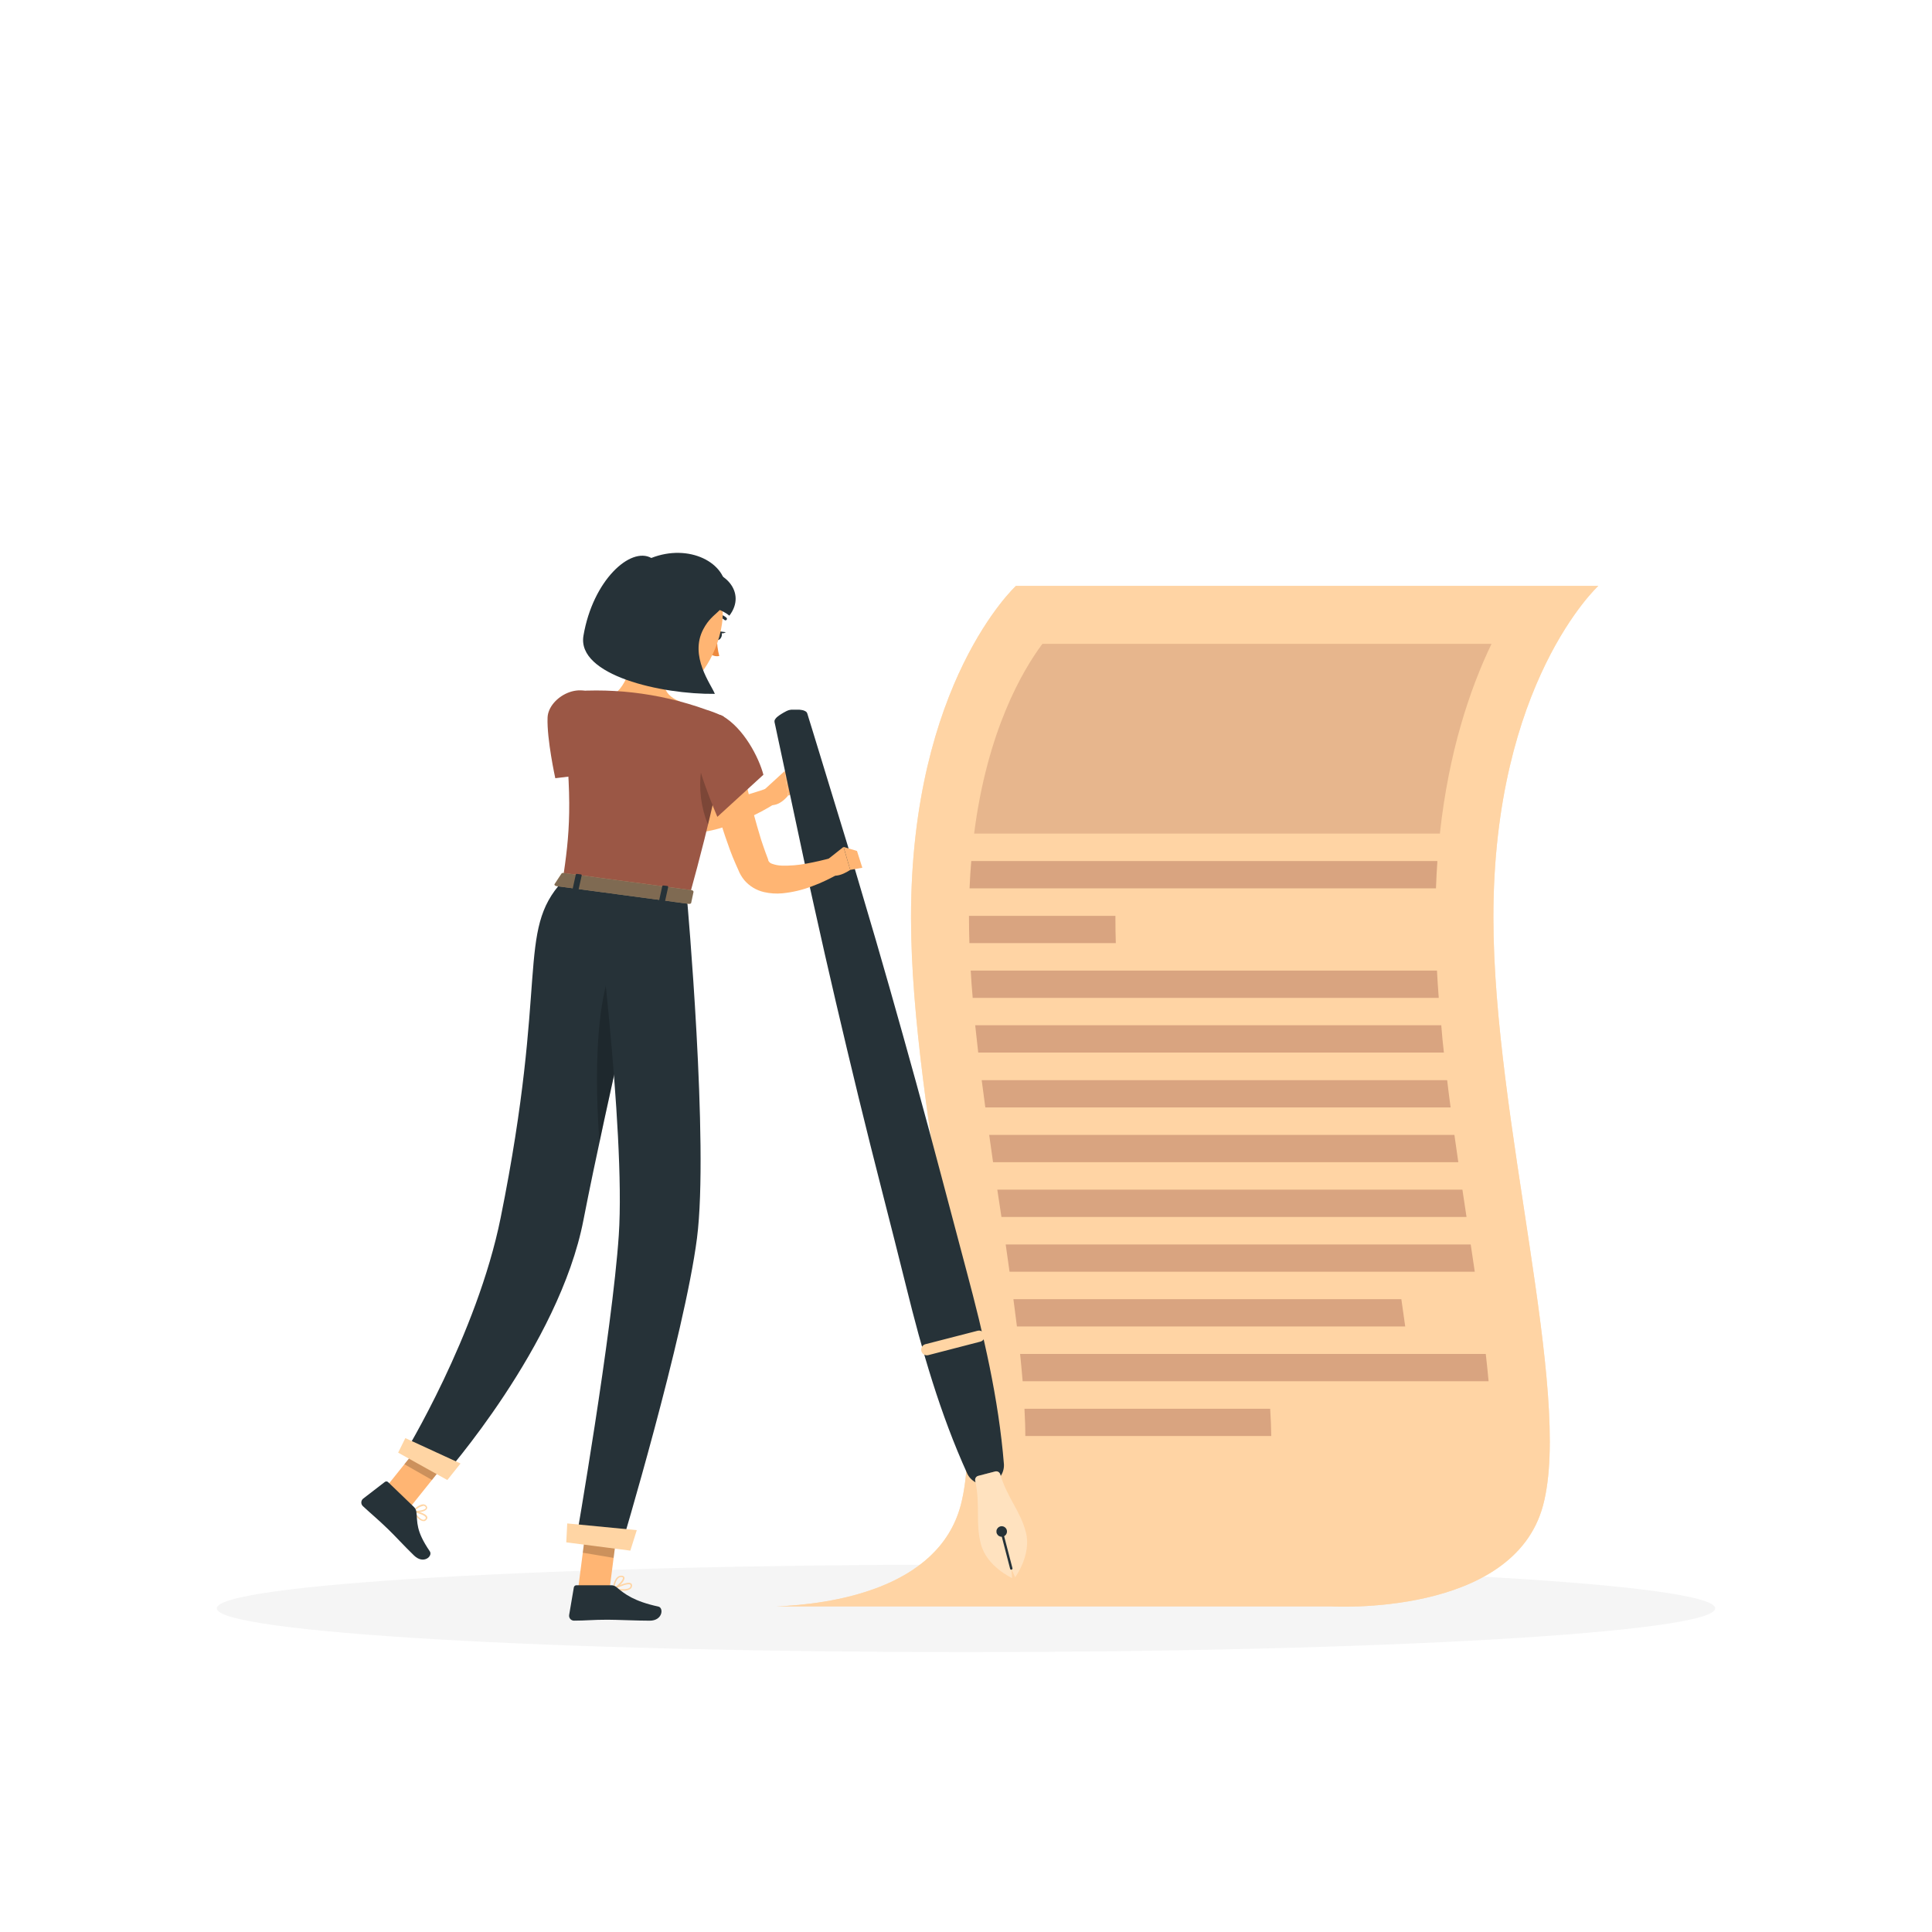 <svg width="588" height="588" viewBox="0 0 588 588" fill="none" xmlns="http://www.w3.org/2000/svg">
<path d="M294 502.811C419.929 502.811 522.015 496.85 522.015 489.498C522.015 482.146 419.929 476.186 294 476.186C168.071 476.186 65.985 482.146 65.985 489.498C65.985 496.85 168.071 502.811 294 502.811Z" fill="#F5F5F5"/>
<g filter="url(#filter0_d_101_0)">
<path d="M486.441 174.318H309.194C309.194 174.318 277.266 203.718 277.266 275.196C277.266 336.665 301.479 420.008 292.389 454.124C285.533 479.867 252.287 484.288 236.352 484.9H405.061C405.061 484.9 460.545 488.252 469.636 454.124C478.726 419.997 454.512 336.665 454.512 275.184C454.512 203.671 486.441 174.318 486.441 174.318Z" fill="#FFD5A4"/>
<path opacity="0.7" d="M486.441 174.318H309.194C309.194 174.318 277.266 203.718 277.266 275.196C277.266 336.665 301.479 420.008 292.389 454.124C285.533 479.867 252.287 484.288 236.352 484.9H405.061C405.061 484.9 460.545 488.252 469.636 454.124C478.726 419.997 454.512 336.665 454.512 275.184C454.512 203.671 486.441 174.318 486.441 174.318Z" fill="#FFD5A4"/>
<g opacity="0.8">
<path opacity="0.8" d="M438.225 249.7H296.47C300.48 218.254 311.287 199.955 317.25 191.958H453.936C447.233 205.953 440.906 225.016 438.225 249.7Z" fill="#D9A680"/>
<path opacity="0.3" d="M437.037 266.376H295.082C295.2 263.518 295.364 260.743 295.599 258.061H437.472C437.276 260.766 437.131 263.538 437.037 266.376Z" fill="#630F0F"/>
<path opacity="0.3" d="M339.594 283.04H295.035C294.956 280.382 294.913 277.767 294.906 275.196V274.737H339.476V275.184C339.476 277.783 339.511 280.405 339.594 283.04Z" fill="#630F0F"/>
<path opacity="0.3" d="M437.884 299.704H296.035C295.788 296.905 295.588 294.129 295.435 291.401H437.343C437.484 294.153 437.664 296.92 437.884 299.704Z" fill="#630F0F"/>
<path opacity="0.3" d="M439.448 316.344H297.716C297.387 313.561 297.081 310.789 296.799 308.03H438.648C438.848 310.829 439.142 313.604 439.448 316.344Z" fill="#630F0F"/>
<path opacity="0.3" d="M441.494 333.043H299.88C299.492 330.268 299.127 327.492 298.775 324.741H440.436C440.765 327.508 441.118 330.276 441.494 333.043Z" fill="#630F0F"/>
<path opacity="0.3" d="M443.834 349.707H302.232C301.824 346.932 301.432 344.164 301.056 341.405H442.646C443.034 344.168 443.434 346.92 443.834 349.707Z" fill="#630F0F"/>
<path opacity="0.3" d="M446.339 366.383H304.784C304.56 364.866 304.325 363.325 304.09 361.785L303.526 358.069H445.081C445.504 360.844 445.916 363.619 446.339 366.383Z" fill="#630F0F"/>
<path opacity="0.3" d="M307.254 383.047C306.862 380.303 306.47 377.535 306.078 374.744H447.609C448.021 377.52 448.444 380.283 448.844 383.047H307.254Z" fill="#630F0F"/>
<path opacity="0.3" d="M309.5 399.711C309.17 396.994 308.806 394.219 308.43 391.408H426.5C426.9 394.207 427.276 396.982 427.676 399.711H309.5Z" fill="#630F0F"/>
<path opacity="0.3" d="M311.24 416.386C311.013 413.674 310.754 410.902 310.464 408.072H452.196C452.513 410.918 452.807 413.693 453.054 416.386H311.24Z" fill="#630F0F"/>
<path opacity="0.3" d="M312.052 433.05C312.052 430.369 311.946 427.594 311.793 424.748H386.575C386.763 427.652 386.869 430.428 386.904 433.05H312.052Z" fill="#630F0F"/>
</g>
</g>
<g filter="url(#filter1_d_101_0)">
<path d="M178.611 217.713C179.352 218.665 180.304 219.783 181.175 220.818C182.045 221.852 182.997 222.899 183.938 223.91C185.832 225.933 187.748 227.921 189.818 229.79C193.656 233.435 198.016 236.487 202.754 238.846C203.33 239.104 203.93 239.34 204.459 239.551C204.721 239.655 204.988 239.746 205.259 239.822C205.51 239.921 205.77 239.996 206.035 240.045C207.164 240.335 208.318 240.516 209.481 240.586C212.084 240.713 214.694 240.563 217.266 240.139C219.998 239.723 222.703 239.149 225.369 238.422C228.073 237.717 230.837 236.846 233.412 235.941L235.764 240.645C230.537 243.913 224.876 246.431 218.948 248.124C215.822 249.019 212.6 249.536 209.352 249.665C207.592 249.735 205.83 249.621 204.095 249.324C203.648 249.253 203.189 249.147 202.742 249.042C202.296 248.936 201.825 248.818 201.437 248.689C200.614 248.442 199.814 248.171 199.085 247.866C193.099 245.404 187.591 241.914 182.809 237.552C180.476 235.53 178.25 233.386 176.141 231.131C175.095 229.955 174.072 228.861 173.084 227.685C172.096 226.509 171.155 225.333 170.132 223.981L178.611 217.713Z" fill="#FFB573"/>
<path d="M166.651 214.385C166.392 220.97 169.003 232.848 169.003 232.848L185.302 230.872C185.302 230.872 185.902 213.491 182.739 209.293C177.388 202.272 166.898 208.152 166.651 214.385Z" fill="#9B5745"/>
<path d="M231.225 237.611L238.857 230.625L239.833 238.152C239.833 238.152 236.67 242.397 233.083 240.61L231.225 237.611Z" fill="#FFB573"/>
<path d="M242.691 231.037L245.925 235.271L239.833 238.152L238.857 230.625L242.691 231.037Z" fill="#FFB573"/>
<path d="M240.762 211.998C241.574 211.998 242.021 211.998 242.597 211.998C242.844 211.981 243.091 211.981 243.338 211.998L243.949 212.08C244.477 212.142 244.98 212.341 245.408 212.656C245.616 212.901 245.754 213.198 245.808 213.515L246.078 214.408L247.172 217.936L249.359 225.075L253.722 239.363C256.603 248.889 259.602 258.391 262.377 267.94C268.081 287.015 273.479 306.16 278.783 325.34C284.086 344.521 289.073 363.784 294.2 382.964C299.327 402.145 303.914 421.549 305.548 441.682C305.607 443.028 305.202 444.354 304.401 445.437C303.6 446.52 302.451 447.295 301.147 447.633C299.842 447.97 298.462 447.849 297.236 447.291C296.01 446.732 295.013 445.769 294.412 444.563C286.062 426.171 280.605 407.037 275.831 387.727C271.056 368.417 265.988 349.272 261.307 329.974C256.627 310.676 252.052 291.272 247.771 271.832C245.572 262.13 243.573 252.37 241.468 242.644L238.352 228.038L236.788 220.735L236.011 217.078L235.812 216.172C235.705 215.866 235.681 215.538 235.741 215.22C235.97 214.753 236.309 214.35 236.729 214.044L237.234 213.667C237.428 213.52 237.633 213.386 237.846 213.268C238.352 212.974 238.716 212.727 239.445 212.374C239.856 212.164 240.303 212.036 240.762 211.998Z" fill="#263238"/>
<path d="M304.419 444.716C304.331 444.398 304.122 444.127 303.836 443.962C303.55 443.797 303.21 443.751 302.891 443.834L300.303 444.504L297.716 445.175C297.396 445.258 297.122 445.464 296.952 445.748C296.783 446.032 296.732 446.371 296.811 446.692C298.422 454.101 296.811 459.404 298.528 465.919C300.303 472.776 308.03 476.292 308.03 476.292L307.783 473.364L308.959 476.045C308.959 476.045 314.004 469.224 312.228 462.368C310.558 455.853 306.607 451.972 304.419 444.716Z" fill="#FFD5A4"/>
<path opacity="0.3" d="M304.419 444.716C304.331 444.398 304.122 444.127 303.836 443.962C303.55 443.797 303.21 443.751 302.891 443.834L300.303 444.504L297.716 445.175C297.396 445.258 297.122 445.464 296.952 445.748C296.783 446.032 296.732 446.371 296.811 446.692C298.422 454.101 296.811 459.404 298.528 465.919C300.303 472.776 308.03 476.292 308.03 476.292L307.783 473.364L308.959 476.045C308.959 476.045 314.004 469.224 312.228 462.368C310.558 455.853 306.607 451.972 304.419 444.716Z" fill="white"/>
<path d="M306.43 461.721C306.506 462.03 306.489 462.354 306.381 462.653C306.273 462.953 306.079 463.213 305.823 463.402C305.567 463.591 305.261 463.7 304.944 463.715C304.626 463.731 304.311 463.652 304.038 463.488C303.765 463.325 303.547 463.084 303.411 462.797C303.274 462.51 303.226 462.189 303.272 461.874C303.317 461.559 303.455 461.265 303.668 461.029C303.88 460.792 304.158 460.624 304.466 460.545C304.883 460.442 305.323 460.508 305.691 460.728C306.059 460.948 306.325 461.305 306.43 461.721Z" fill="#263238"/>
<path d="M307.877 473.716C307.83 473.73 307.782 473.735 307.734 473.729C307.685 473.724 307.639 473.708 307.597 473.684C307.555 473.66 307.519 473.627 307.49 473.588C307.461 473.549 307.441 473.505 307.43 473.458L304.513 462.227C304.501 462.18 304.498 462.132 304.504 462.085C304.51 462.037 304.526 461.991 304.55 461.95C304.574 461.908 304.606 461.872 304.644 461.843C304.682 461.814 304.726 461.792 304.772 461.78C304.818 461.766 304.867 461.761 304.915 461.767C304.963 461.772 305.01 461.788 305.052 461.812C305.094 461.836 305.13 461.869 305.159 461.908C305.188 461.947 305.208 461.991 305.219 462.039L308.136 473.269C308.148 473.316 308.151 473.364 308.145 473.412C308.139 473.459 308.123 473.505 308.099 473.547C308.075 473.588 308.043 473.624 308.005 473.654C307.967 473.683 307.923 473.704 307.877 473.716Z" fill="#263238"/>
<path d="M298.351 404.332L282.499 408.437C282.059 408.547 281.593 408.48 281.203 408.248C280.813 408.017 280.531 407.641 280.417 407.202C280.304 406.77 280.364 406.311 280.583 405.923C280.803 405.534 281.165 405.246 281.593 405.12L297.528 401.016C297.96 400.903 298.419 400.963 298.807 401.182C299.196 401.402 299.483 401.764 299.61 402.192C299.671 402.415 299.687 402.649 299.657 402.878C299.627 403.108 299.551 403.329 299.433 403.529C299.316 403.728 299.16 403.902 298.974 404.04C298.788 404.178 298.576 404.278 298.351 404.332Z" fill="#FFD5A4"/>
<path d="M217.878 189.101C217.595 189.806 217.748 190.547 218.207 190.747C218.665 190.947 219.277 190.536 219.559 189.83C219.841 189.124 219.7 188.383 219.23 188.184C218.76 187.984 218.172 188.395 217.878 189.101Z" fill="#263238"/>
<path d="M219.018 188.16L220.912 188.407C220.912 188.407 219.5 189.336 219.018 188.16Z" fill="#263238"/>
<path d="M218.207 190.042C218.188 191.935 218.426 193.822 218.912 195.651C218.443 195.751 217.958 195.747 217.491 195.64C217.024 195.532 216.586 195.323 216.208 195.028L218.207 190.042Z" fill="#ED893E"/>
<path d="M220.723 184.797C220.65 184.783 220.581 184.75 220.524 184.703C220.1 184.316 219.594 184.032 219.043 183.873C218.492 183.714 217.912 183.684 217.348 183.785C217.233 183.814 217.111 183.797 217.008 183.738C216.905 183.679 216.829 183.582 216.796 183.468C216.767 183.352 216.783 183.23 216.843 183.127C216.902 183.024 216.999 182.948 217.113 182.915C217.82 182.775 218.549 182.802 219.243 182.994C219.938 183.186 220.577 183.537 221.112 184.02C221.153 184.062 221.187 184.111 221.21 184.166C221.232 184.22 221.244 184.279 221.244 184.338C221.244 184.397 221.232 184.456 221.21 184.51C221.187 184.565 221.153 184.614 221.112 184.656C221.064 184.709 221.003 184.75 220.935 184.775C220.868 184.8 220.795 184.807 220.723 184.797Z" fill="#263238"/>
<path d="M192.946 188.736C193.452 194.463 191.547 203.836 187.219 207.023C187.219 207.023 190.477 213.044 200.908 214.444C212.374 215.984 206.988 209.528 206.988 209.528C200.884 207.176 201.543 202.625 203.083 198.438L192.946 188.736Z" fill="#FFB573"/>
<path d="M224.193 219.3C225.098 224.64 226.215 230.178 227.38 235.576C228.003 238.269 228.626 240.974 229.355 243.62C230.084 246.266 230.814 248.912 231.625 251.511C232.072 252.793 232.472 254.098 232.942 255.345L233.648 257.226L233.812 257.685V257.826C233.836 257.898 233.863 257.969 233.895 258.038C234.137 258.457 234.534 258.765 235 258.896C235.93 259.228 236.906 259.414 237.893 259.449C240.417 259.519 242.94 259.314 245.419 258.838C248.018 258.367 250.758 257.732 253.31 257.027L255.462 261.789C254.166 262.561 252.831 263.268 251.464 263.906C250.113 264.568 248.727 265.157 247.313 265.67C244.351 266.827 241.245 267.571 238.081 267.881C236.223 268.05 234.349 267.923 232.53 267.505C230.2 266.973 228.102 265.708 226.545 263.894C226.142 263.408 225.78 262.888 225.463 262.342C225.298 262.072 225.169 261.789 225.028 261.519L224.804 260.99L223.887 258.932C223.287 257.556 222.711 256.18 222.205 254.792C221.194 252.017 220.23 249.23 219.395 246.431C218.56 243.632 217.807 240.81 217.043 237.987C215.643 232.319 214.502 226.709 213.656 220.841L224.193 219.3Z" fill="#FFB573"/>
<path d="M252.181 257.356L256.721 253.757L258.767 260.743C258.767 260.743 252.558 265.235 250.9 259.955L252.181 257.356Z" fill="#FFB573"/>
<path d="M260.825 254.992L262.448 260.096L258.767 260.743L256.733 253.757L260.825 254.992Z" fill="#FFB573"/>
<path d="M176.012 479.114L185.502 479.82L188.313 458.029L178.823 457.323L176.012 479.114Z" fill="#FFB573"/>
<path d="M115.236 451.431L123.456 456.429L137.133 439.354L128.913 434.356L115.236 451.431Z" fill="#FFB573"/>
<path d="M129.195 458.946C129.078 458.964 128.959 458.964 128.843 458.946C127.667 458.946 126.267 457.111 125.562 456.029C125.536 455.993 125.522 455.95 125.522 455.906C125.522 455.861 125.536 455.818 125.562 455.782C125.584 455.745 125.618 455.715 125.657 455.696C125.697 455.677 125.741 455.67 125.785 455.677C126.173 455.759 129.572 456.476 130.019 457.605C130.066 457.73 130.081 457.865 130.06 457.997C130.04 458.129 129.985 458.254 129.901 458.358C129.743 458.631 129.493 458.84 129.195 458.946ZM126.255 456.276C127.255 457.687 128.208 458.522 128.854 458.534C128.995 458.536 129.134 458.499 129.256 458.429C129.378 458.359 129.479 458.257 129.548 458.134C129.58 458.085 129.596 458.028 129.596 457.97C129.596 457.911 129.58 457.854 129.548 457.805C129.36 457.205 127.608 456.606 126.255 456.288V456.276Z" fill="#FFD5A4"/>
<path d="M128.69 456.006C127.713 456.271 126.69 456.323 125.691 456.159C125.654 456.146 125.62 456.124 125.594 456.096C125.567 456.067 125.548 456.032 125.538 455.994C125.519 455.962 125.51 455.925 125.51 455.888C125.51 455.851 125.519 455.814 125.538 455.782C125.609 455.7 127.478 453.783 128.854 453.842C129.032 453.844 129.207 453.887 129.366 453.966C129.524 454.045 129.663 454.16 129.772 454.301C129.899 454.426 129.98 454.591 130.001 454.768C130.023 454.945 129.983 455.125 129.889 455.277C129.578 455.642 129.157 455.898 128.69 456.006ZM126.22 455.794C127.396 455.923 129.207 455.582 129.572 455.041C129.572 454.947 129.666 454.818 129.478 454.583C129.408 454.492 129.319 454.419 129.217 454.368C129.116 454.317 129.003 454.29 128.89 454.289C127.865 454.502 126.932 455.028 126.22 455.794Z" fill="#FFD5A4"/>
<path d="M125.926 454.595L118.129 447.092C118 446.959 117.827 446.879 117.643 446.866C117.459 446.853 117.276 446.908 117.13 447.021L110.473 452.148C110.313 452.291 110.185 452.466 110.097 452.661C110.009 452.857 109.963 453.069 109.963 453.283C109.963 453.498 110.009 453.71 110.097 453.905C110.185 454.101 110.313 454.276 110.473 454.418C113.237 456.994 114.695 458.099 118.117 461.404C120.234 463.438 123.104 466.613 126.02 469.424C128.937 472.235 131.783 469.577 130.818 468.154C126.467 461.78 127.114 459.393 126.726 456.135C126.643 455.545 126.361 455.002 125.926 454.595Z" fill="#263238"/>
<path d="M189.618 480.126C188.614 480.107 187.614 479.993 186.631 479.785C186.586 479.775 186.545 479.752 186.513 479.718C186.482 479.685 186.461 479.642 186.455 479.596C186.449 479.55 186.457 479.503 186.478 479.461C186.499 479.419 186.532 479.384 186.572 479.361C187.008 479.138 190.865 477.197 191.994 477.856C192.102 477.911 192.194 477.996 192.258 478.099C192.322 478.203 192.357 478.322 192.358 478.444C192.383 478.648 192.355 478.855 192.279 479.046C192.203 479.237 192.081 479.406 191.923 479.538C191.243 479.988 190.431 480.196 189.618 480.126ZM187.384 479.467C189.477 479.808 191.041 479.726 191.629 479.208C191.733 479.12 191.813 479.007 191.862 478.879C191.912 478.752 191.929 478.615 191.911 478.479C191.915 478.432 191.904 478.384 191.882 478.342C191.859 478.301 191.824 478.267 191.782 478.244C191.147 477.891 188.971 478.714 187.384 479.467Z" fill="#FFD5A4"/>
<path d="M186.678 479.808C186.636 479.82 186.591 479.82 186.549 479.808C186.514 479.786 186.487 479.754 186.47 479.716C186.454 479.679 186.448 479.637 186.455 479.596C186.455 479.432 186.913 475.551 189.042 475.551H189.218C189.842 475.61 190.018 475.915 190.053 476.174C190.23 477.244 187.925 479.302 186.772 479.82L186.678 479.808ZM189.03 475.962C187.666 475.962 187.125 478.22 186.96 479.185C188.136 478.479 189.701 476.833 189.595 476.221C189.595 476.162 189.595 476.009 189.16 475.974L189.03 475.962Z" fill="#FFD5A4"/>
<path d="M186.09 478.467H175.424C175.239 478.467 175.06 478.532 174.919 478.65C174.777 478.768 174.681 478.932 174.648 479.114L173.213 487.546C173.184 487.757 173.202 487.972 173.263 488.176C173.324 488.38 173.429 488.569 173.569 488.73C173.709 488.89 173.883 489.018 174.077 489.106C174.271 489.194 174.482 489.24 174.695 489.24C178.411 489.24 180.21 488.957 184.902 488.957C187.784 488.957 193.746 489.251 197.733 489.251C201.719 489.251 202.037 485.312 200.379 484.959C192.982 483.36 190.112 481.149 187.666 479.079C187.23 478.695 186.671 478.478 186.09 478.467Z" fill="#263238"/>
<path opacity="0.2" d="M188.313 458.029L186.749 470.141L177.364 468.565L178.823 457.335L188.313 458.029Z" fill="black"/>
<path opacity="0.2" d="M128.901 434.356L137.133 439.365L131.465 446.421L123.068 441.635L128.901 434.356Z" fill="black"/>
<path d="M171.226 264.2L209.646 269.363C224.534 215.478 220.147 214.032 220.147 214.032C218.454 213.225 216.705 212.541 214.914 211.986C213.103 211.327 211.272 210.727 209.422 210.186C205.726 209.089 201.968 208.214 198.168 207.564C190.792 206.296 183.295 205.874 175.824 206.306C175.075 206.358 174.348 206.579 173.696 206.951C173.044 207.324 172.485 207.839 172.061 208.458C171.901 208.687 171.763 208.931 171.649 209.187C171.231 210.082 171.068 211.075 171.179 212.056C174.424 240.374 173.378 249.688 171.226 264.2Z" fill="#9B5745"/>
<path opacity="0.2" d="M213.385 230.496C212.629 236.072 213.346 241.748 215.467 246.96C218.019 236.447 219.406 229.32 220.088 224.381C217.16 224.251 214.114 225.38 213.385 230.496Z" fill="black"/>
<path d="M219.806 213.844C226.392 217.607 230.966 226.58 232.342 231.79L218.324 244.608C218.324 244.608 211.057 227.709 211.645 222.464C212.233 217.219 217.325 212.421 219.806 213.844Z" fill="#9B5745"/>
<path d="M195.028 176.917C192.076 185.832 190.641 189.536 193.229 195.886C197.133 205.447 208.693 207.47 214.244 199.697C219.242 192.699 223.228 179.293 216.114 172.166C214.618 170.576 212.734 169.404 210.648 168.765C208.561 168.125 206.343 168.041 204.214 168.521C202.085 169.001 200.118 170.028 198.507 171.5C196.896 172.973 195.697 174.84 195.028 176.917Z" fill="#FFB573"/>
<path d="M209.646 184.82C209.025 186.455 208.927 188.242 209.363 189.936C209.951 192.288 211.715 192.488 212.809 190.971C213.903 189.454 214.644 186.714 213.468 184.738C212.292 182.762 210.41 183.021 209.646 184.82Z" fill="#FFB573"/>
<path d="M198.227 165.816C191.876 162.288 180.445 172.613 177.576 189.465C175.518 201.531 201.284 207.364 217.56 207.176C216.478 204.33 209.716 195.769 214.032 187.525C217.172 181.539 220.747 182.927 220.982 175.965C221.276 167.192 209.657 161.312 198.227 165.816Z" fill="#263238"/>
<path d="M212.68 169.603C220.065 168.885 227.485 176.141 221.982 183.374C220.638 182.296 219.073 181.526 217.398 181.12C215.724 180.713 213.98 180.68 212.292 181.022C208.916 181.774 212.68 169.603 212.68 169.603Z" fill="#263238"/>
<path d="M199.508 267.999C199.508 267.999 184.632 331.056 177.576 367.288C170.214 405.508 134.922 445.328 134.922 445.328L122.974 438.648C122.974 438.648 145.177 402.31 152.374 366.618C167.004 294.176 157.078 279.594 171.19 264.212L199.508 267.999Z" fill="#263238"/>
<path d="M136.146 446.445L121.175 438.107L123.362 433.685L140.156 441.412L136.146 446.445Z" fill="#FFD5A4"/>
<path opacity="0.2" d="M191.57 281.699C179.975 291.777 181.233 327.563 182.445 343.627C187.313 320.719 193.158 295.223 196.557 280.464C195.369 279.547 193.711 279.888 191.57 281.699Z" fill="black"/>
<path d="M209.081 269.386C209.081 269.386 215.796 344.262 212.127 372.816C208.317 402.521 188.936 467.142 188.936 467.142L175.224 465.378C175.224 465.378 186.349 401.334 188.325 371.934C190.477 339.864 180.916 265.611 180.916 265.611L209.081 269.386Z" fill="#263238"/>
<path d="M191.841 467.93L172.343 465.414L172.637 459.651L193.805 461.698L191.841 467.93Z" fill="#FFD5A4"/>
<path d="M170.885 261.883L168.791 265.07C168.627 265.317 168.921 265.623 169.356 265.682L209.657 271.091C210.01 271.091 210.316 271.009 210.351 270.797L211.068 267.434C211.068 267.199 210.833 266.952 210.457 266.905L171.543 261.684C171.425 261.659 171.303 261.664 171.188 261.699C171.073 261.734 170.969 261.798 170.885 261.883Z" fill="#FFD5A4"/>
<path opacity="0.5" d="M170.885 261.883L168.791 265.07C168.627 265.317 168.921 265.623 169.356 265.682L209.657 271.091C210.01 271.091 210.316 271.009 210.351 270.797L211.068 267.434C211.068 267.199 210.833 266.952 210.457 266.905L171.543 261.684C171.425 261.659 171.303 261.664 171.188 261.699C171.073 261.734 170.969 261.798 170.885 261.883Z" fill="black"/>
<path d="M175.659 266.952L174.612 266.811C174.401 266.811 174.26 266.658 174.283 266.529L175.248 262.154C175.248 262.036 175.471 261.954 175.671 261.978L176.718 262.119C176.929 262.119 177.07 262.272 177.047 262.401L176.082 266.776C176.059 266.846 175.859 266.952 175.659 266.952Z" fill="#263238"/>
<path d="M201.978 270.48L200.931 270.339C200.731 270.339 200.579 270.186 200.602 270.057L201.566 265.682C201.566 265.553 201.79 265.47 202.002 265.506L203.036 265.635C203.248 265.635 203.389 265.8 203.366 265.929L202.401 270.292C202.378 270.48 202.178 270.48 201.978 270.48Z" fill="#263238"/>
</g>
<defs>
<filter id="filter0_d_101_0" x="232.352" y="174.318" width="258.088" height="318.672" filterUnits="userSpaceOnUse" color-interpolation-filters="sRGB">
<feFlood flood-opacity="0" result="BackgroundImageFix"/>
<feColorMatrix in="SourceAlpha" type="matrix" values="0 0 0 0 0 0 0 0 0 0 0 0 0 0 0 0 0 0 127 0" result="hardAlpha"/>
<feOffset dy="4"/>
<feGaussianBlur stdDeviation="2"/>
<feColorMatrix type="matrix" values="0 0 0 0 0 0 0 0 0 0 0 0 0 0 0 0 0 0 0.25 0"/>
<feBlend mode="normal" in2="BackgroundImageFix" result="effect1_dropShadow_101_0"/>
<feBlend mode="normal" in="SourceGraphic" in2="effect1_dropShadow_101_0" result="shape"/>
</filter>
<filter id="filter1_d_101_0" x="105.963" y="164.264" width="210.644" height="332.988" filterUnits="userSpaceOnUse" color-interpolation-filters="sRGB">
<feFlood flood-opacity="0" result="BackgroundImageFix"/>
<feColorMatrix in="SourceAlpha" type="matrix" values="0 0 0 0 0 0 0 0 0 0 0 0 0 0 0 0 0 0 127 0" result="hardAlpha"/>
<feOffset dy="4"/>
<feGaussianBlur stdDeviation="2"/>
<feColorMatrix type="matrix" values="0 0 0 0 0 0 0 0 0 0 0 0 0 0 0 0 0 0 0.25 0"/>
<feBlend mode="normal" in2="BackgroundImageFix" result="effect1_dropShadow_101_0"/>
<feBlend mode="normal" in="SourceGraphic" in2="effect1_dropShadow_101_0" result="shape"/>
</filter>
</defs>
</svg>
